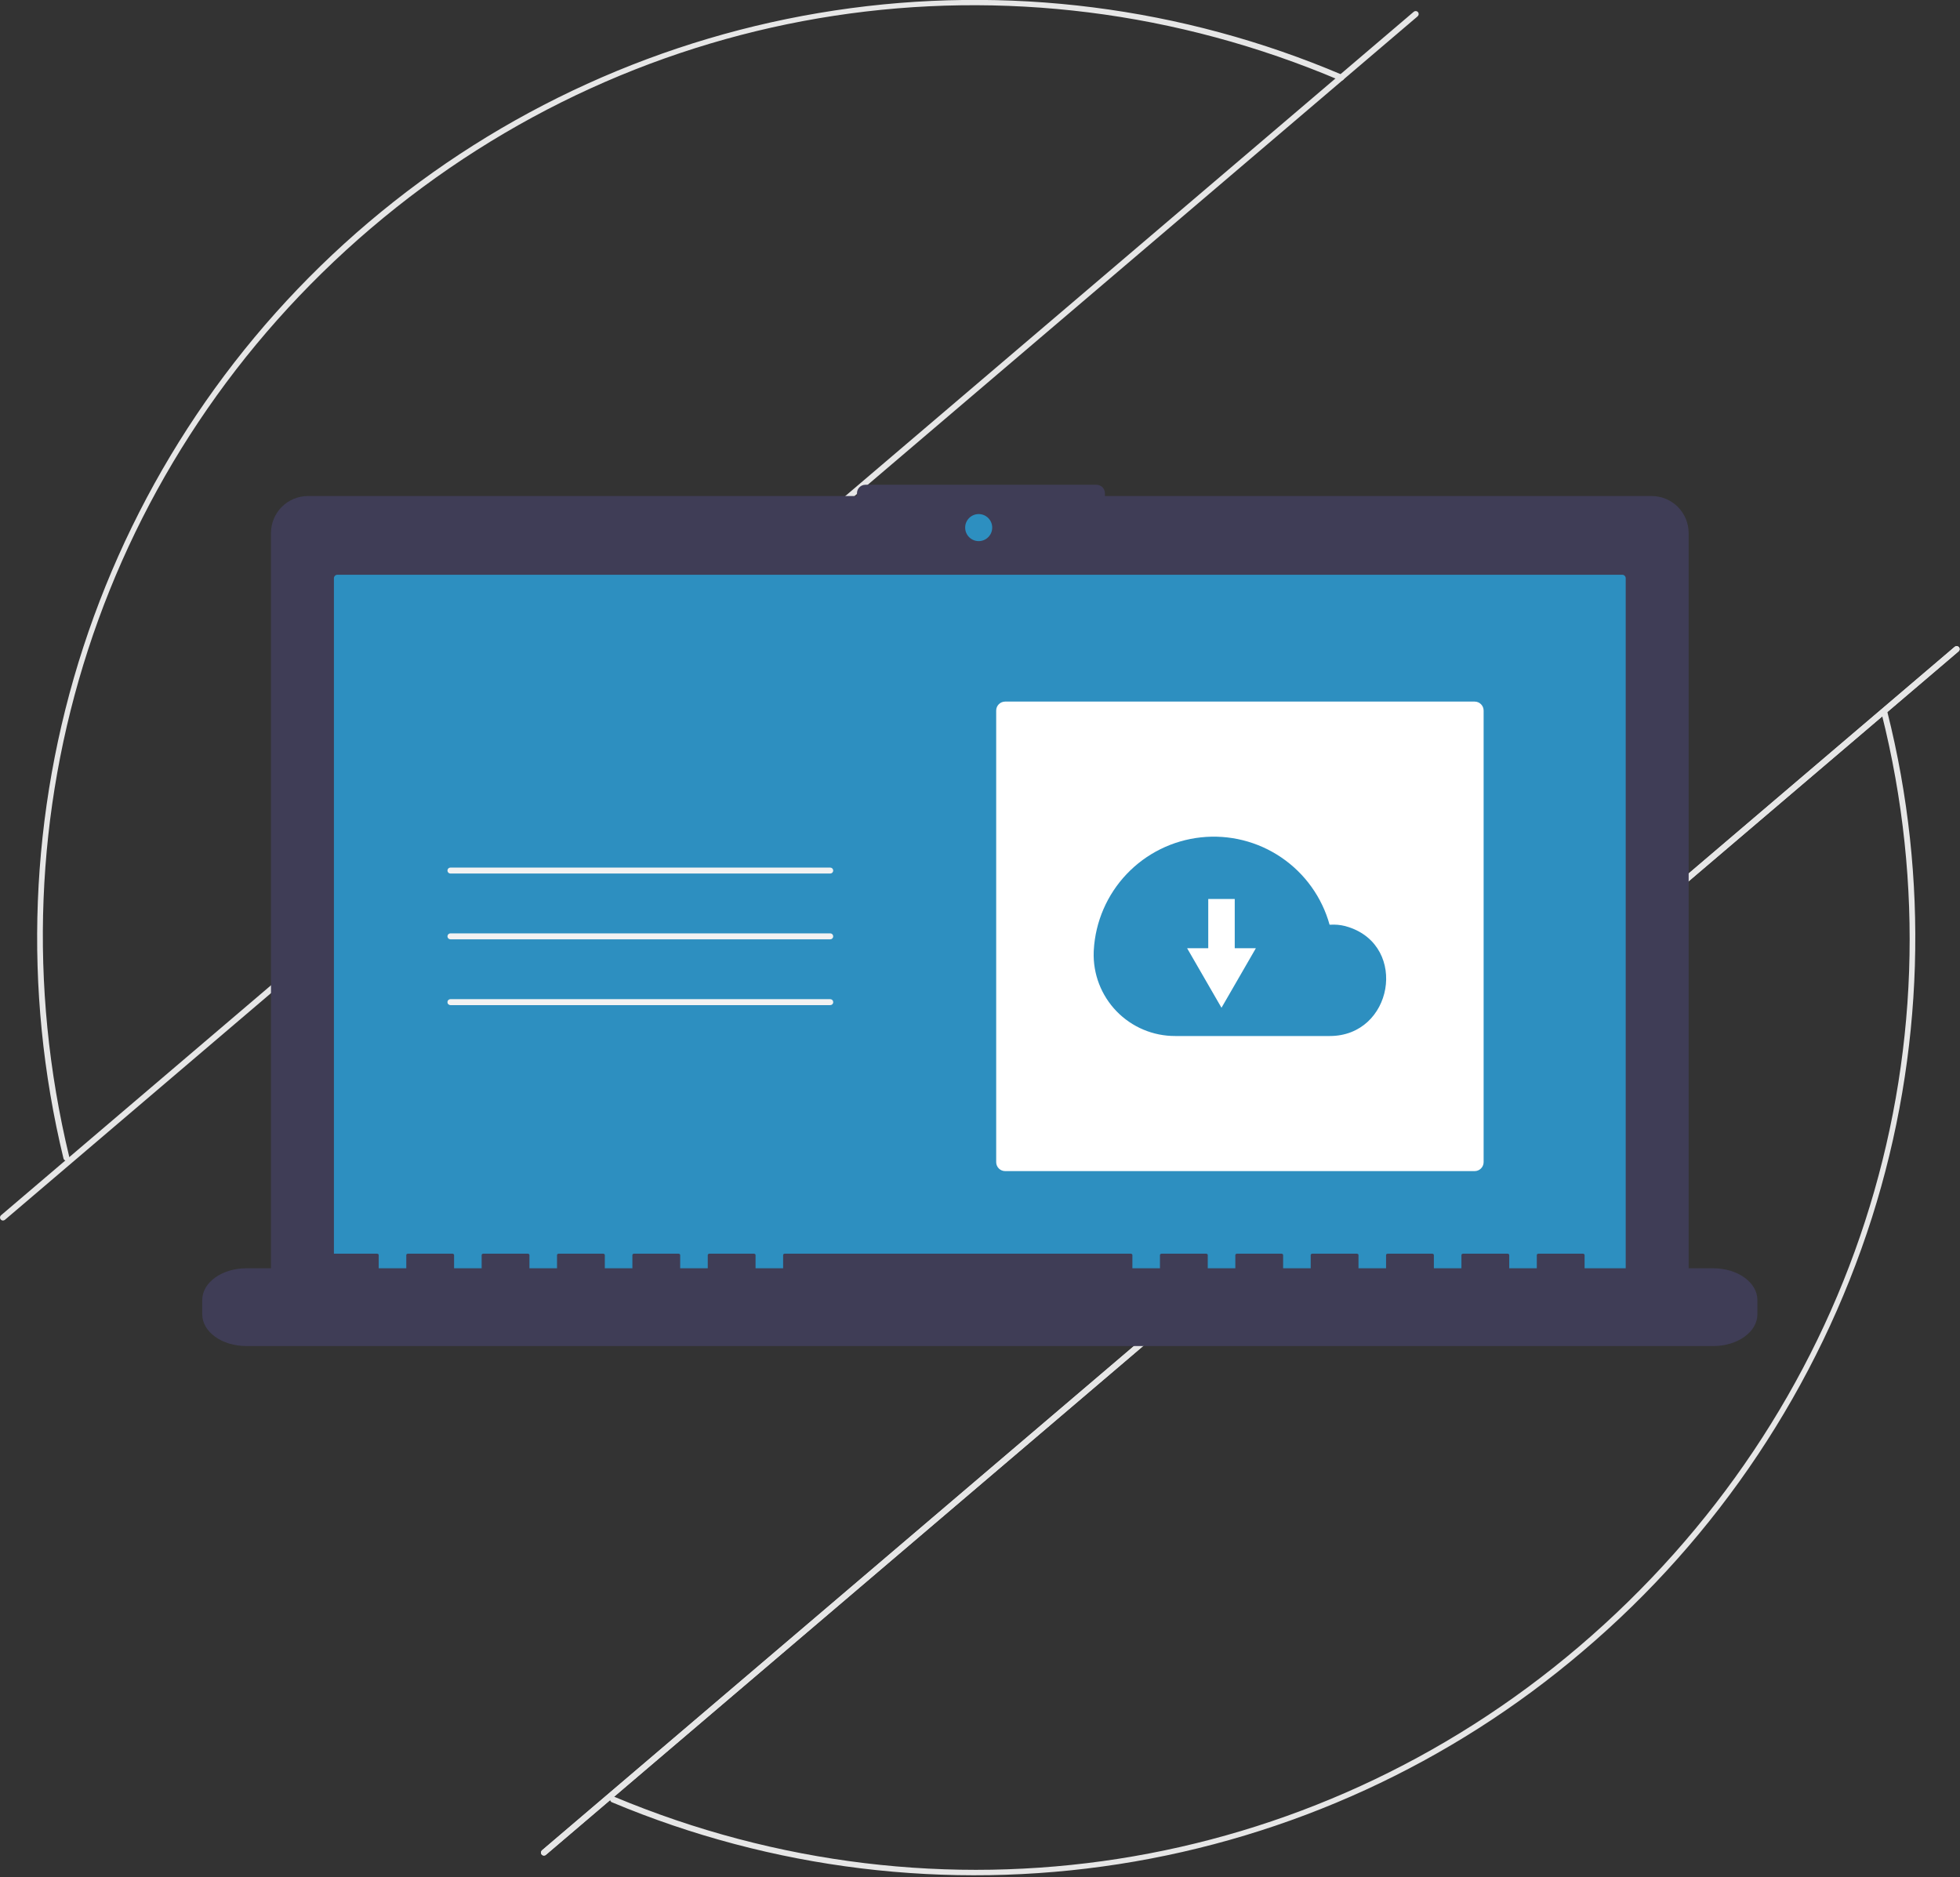 <svg width="734" height="703" viewBox="0 0 734 703" fill="none" xmlns="http://www.w3.org/2000/svg">
<rect x="0" y="0" width="734" height="703" fill="#333333" stroke="none"/>
<g clip-path="url(#clip0_24:283)">
<path d="M24.006 434.257C23.892 434.124 23.811 433.966 23.77 433.795C8.447 370.503 11.023 304.196 31.211 242.284C51.4 180.371 88.404 125.291 138.092 83.198C187.779 41.104 248.192 13.654 312.58 3.915C376.969 -5.824 442.797 2.532 502.71 28.049C502.846 28.107 502.968 28.19 503.071 28.295C503.174 28.4 503.256 28.524 503.311 28.661C503.366 28.797 503.393 28.943 503.392 29.09C503.391 29.237 503.36 29.382 503.303 29.518C503.245 29.653 503.162 29.776 503.057 29.879C502.952 29.982 502.828 30.063 502.691 30.118C502.555 30.173 502.409 30.201 502.262 30.199C502.115 30.198 501.969 30.168 501.834 30.11C379.257 -22.012 240.164 -0.77 138.837 85.547C38.128 171.337 -5.128 304.575 25.948 433.269C26.007 433.514 25.982 433.771 25.877 434C25.771 434.229 25.592 434.416 25.367 434.53C25.143 434.644 24.887 434.68 24.639 434.63C24.392 434.581 24.169 434.449 24.006 434.257V434.257Z" fill="#E6E6E6"/>
<path d="M228.727 674.583C228.563 674.391 228.469 674.15 228.459 673.898C228.45 673.646 228.525 673.399 228.674 673.195C228.823 672.992 229.036 672.844 229.278 672.777C229.521 672.709 229.78 672.726 230.012 672.823C352.129 723.965 490.552 702.441 591.262 616.649C693.543 529.521 736.977 395.588 704.616 267.118C704.58 266.975 704.573 266.827 704.594 266.681C704.615 266.536 704.665 266.396 704.741 266.27C704.816 266.144 704.916 266.033 705.034 265.946C705.152 265.858 705.286 265.794 705.429 265.759C705.572 265.723 705.72 265.715 705.865 265.737C706.011 265.758 706.151 265.808 706.277 265.884C706.403 265.959 706.513 266.059 706.601 266.177C706.689 266.295 706.752 266.429 706.788 266.572C722.493 328.999 720.501 394.567 701.037 455.926C680.885 519.16 643.347 575.448 592.715 618.354C543.276 660.491 483.117 688.084 418.93 698.065C354.742 708.046 289.044 700.023 229.146 674.889C228.984 674.821 228.841 674.716 228.727 674.583V674.583Z" fill="#E6E6E6"/>
<path d="M202.846 694.461C202.75 694.349 202.678 694.22 202.633 694.08C202.587 693.94 202.57 693.792 202.582 693.646C202.593 693.499 202.634 693.356 202.701 693.225C202.768 693.094 202.86 692.978 202.972 692.882L732.016 242.211C732.242 242.018 732.536 241.923 732.832 241.947C733.128 241.97 733.402 242.111 733.595 242.337C733.788 242.563 733.882 242.856 733.859 243.152C733.835 243.448 733.695 243.723 733.469 243.916L204.424 694.587C204.313 694.683 204.183 694.755 204.043 694.801C203.903 694.846 203.756 694.863 203.609 694.851C203.462 694.84 203.319 694.799 203.189 694.732C203.058 694.665 202.941 694.573 202.846 694.461Z" fill="#E6E6E6"/>
<path d="M0.267 456.654C0.172 456.542 0.1 456.413 0.054 456.273C0.009 456.133 -0.008 455.985 0.004 455.839C0.015 455.692 0.056 455.549 0.123 455.418C0.19 455.287 0.282 455.171 0.394 455.076L529.438 4.404C529.664 4.211 529.957 4.117 530.253 4.141C530.549 4.165 530.823 4.305 531.016 4.531C531.208 4.757 531.303 5.05 531.28 5.346C531.256 5.642 531.116 5.916 530.89 6.109L1.846 456.781C1.734 456.876 1.605 456.948 1.465 456.994C1.325 457.039 1.177 457.056 1.031 457.044C0.884 457.033 0.741 456.992 0.61 456.925C0.479 456.858 0.363 456.766 0.267 456.654V456.654Z" fill="#E6E6E6"/>
<path d="M202.846 694.461C202.75 694.349 202.678 694.22 202.633 694.08C202.587 693.94 202.57 693.792 202.582 693.646C202.593 693.499 202.634 693.356 202.701 693.225C202.768 693.094 202.86 692.978 202.972 692.882L732.016 242.211C732.242 242.018 732.536 241.923 732.832 241.947C733.128 241.97 733.402 242.111 733.595 242.337C733.788 242.563 733.882 242.856 733.859 243.152C733.835 243.448 733.695 243.723 733.469 243.916L204.424 694.587C204.313 694.683 204.183 694.755 204.043 694.801C203.903 694.846 203.756 694.863 203.609 694.851C203.462 694.84 203.319 694.799 203.189 694.732C203.058 694.665 202.941 694.573 202.846 694.461Z" fill="#E6E6E6"/>
<path d="M618.532 185.751H413.776V184.679C413.776 183.844 413.444 183.043 412.853 182.453C412.263 181.863 411.462 181.531 410.627 181.531H324.079C323.244 181.531 322.443 181.863 321.853 182.453C321.263 183.043 320.931 183.844 320.931 184.679V185.751H115.33C111.657 185.751 108.134 187.21 105.537 189.808C102.939 192.405 101.48 195.928 101.48 199.601V479.976C101.48 483.65 102.939 487.173 105.537 489.77C108.134 492.367 111.657 493.827 115.33 493.827H618.532C622.205 493.827 625.728 492.367 628.326 489.77C630.923 487.172 632.382 483.65 632.382 479.976V199.601C632.382 195.928 630.923 192.405 628.326 189.808C625.728 187.21 622.205 185.751 618.532 185.751V185.751Z" fill="#3F3D56"/>
<path d="M126.345 215.228C126.001 215.229 125.672 215.366 125.429 215.609C125.186 215.852 125.049 216.181 125.049 216.525V482.467C125.049 482.81 125.186 483.139 125.429 483.382C125.672 483.625 126.001 483.762 126.345 483.762H607.517C607.861 483.762 608.19 483.626 608.433 483.383C608.676 483.14 608.813 482.81 608.813 482.467V216.525C608.813 216.181 608.676 215.852 608.433 215.608C608.19 215.365 607.861 215.229 607.517 215.228H126.345Z" fill="#2D8FC0"/>
<path d="M366.509 202.632C369.306 202.632 371.573 200.365 371.573 197.568C371.573 194.771 369.306 192.504 366.509 192.504C363.712 192.504 361.445 194.771 361.445 197.568C361.445 200.365 363.712 202.632 366.509 202.632Z" fill="#2D8FC0"/>
<path d="M641.604 474.93H593.415V469.954C593.415 469.68 593.107 469.459 592.727 469.459H576.205C575.825 469.459 575.517 469.68 575.517 469.954V474.93H565.191V469.954C565.191 469.68 564.883 469.459 564.503 469.459H547.981C547.601 469.459 547.292 469.68 547.292 469.954V474.93H536.966V469.954C536.966 469.68 536.658 469.459 536.278 469.459H519.756C519.376 469.459 519.068 469.68 519.068 469.954V474.93H508.742V469.954C508.742 469.68 508.434 469.459 508.053 469.459H491.532C491.152 469.459 490.843 469.68 490.843 469.954V474.93H480.517V469.954C480.517 469.68 480.209 469.459 479.829 469.459H463.307C462.927 469.459 462.619 469.68 462.619 469.954V474.93H452.293V469.954C452.293 469.68 451.985 469.459 451.604 469.459H435.083C434.703 469.459 434.394 469.68 434.394 469.954V474.93H424.068V469.954C424.068 469.68 423.76 469.459 423.38 469.459H293.96C293.58 469.459 293.272 469.68 293.272 469.954V474.93H282.946V469.954C282.946 469.68 282.638 469.459 282.257 469.459H265.736C265.355 469.459 265.047 469.68 265.047 469.954V474.93H254.721V469.954C254.721 469.68 254.413 469.459 254.033 469.459H237.511C237.131 469.459 236.823 469.68 236.823 469.954V474.93H226.497V469.954C226.497 469.68 226.188 469.459 225.808 469.459H209.287C208.906 469.459 208.598 469.68 208.598 469.954V474.93H198.272V469.954C198.272 469.68 197.964 469.459 197.584 469.459H181.062C180.682 469.459 180.374 469.68 180.374 469.954V474.93H170.048V469.954C170.048 469.68 169.739 469.459 169.359 469.459H152.837C152.457 469.459 152.149 469.68 152.149 469.954V474.93H141.823V469.954C141.823 469.68 141.515 469.459 141.135 469.459H124.613C124.233 469.459 123.925 469.68 123.925 469.954V474.93H92.258C83.133 474.93 75.736 480.248 75.736 486.807V492.177C75.736 498.737 83.133 504.054 92.258 504.054H641.604C650.728 504.054 658.125 498.737 658.125 492.177V486.807C658.125 480.248 650.728 474.93 641.604 474.93Z" fill="#3F3D56"/>
<path d="M310.91 327.114H168.686C168.389 327.114 168.104 326.996 167.894 326.786C167.684 326.576 167.566 326.291 167.566 325.994C167.566 325.697 167.684 325.413 167.894 325.203C168.104 324.992 168.389 324.875 168.686 324.875H310.91C311.207 324.875 311.491 324.992 311.701 325.203C311.911 325.413 312.029 325.697 312.029 325.994C312.029 326.291 311.911 326.576 311.701 326.786C311.491 326.996 311.207 327.114 310.91 327.114Z" fill="#F2F2F2"/>
<path d="M310.91 351.751H168.686C168.389 351.751 168.104 351.633 167.894 351.423C167.684 351.213 167.566 350.929 167.566 350.632C167.566 350.335 167.684 350.05 167.894 349.84C168.104 349.63 168.389 349.512 168.686 349.512H310.91C311.207 349.512 311.491 349.63 311.701 349.84C311.911 350.05 312.029 350.335 312.029 350.632C312.029 350.929 311.911 351.213 311.701 351.423C311.491 351.633 311.207 351.751 310.91 351.751Z" fill="#F2F2F2"/>
<path d="M310.909 376.389H168.686C168.538 376.389 168.392 376.36 168.256 376.304C168.12 376.248 167.996 376.166 167.892 376.062C167.787 375.958 167.705 375.834 167.648 375.698C167.592 375.562 167.562 375.416 167.562 375.269C167.562 375.121 167.592 374.976 167.648 374.839C167.705 374.703 167.787 374.58 167.892 374.476C167.996 374.372 168.12 374.289 168.256 374.233C168.392 374.177 168.538 374.148 168.686 374.149H310.909C311.057 374.148 311.203 374.177 311.339 374.233C311.475 374.289 311.599 374.372 311.703 374.476C311.808 374.58 311.891 374.703 311.947 374.839C312.004 374.976 312.033 375.121 312.033 375.269C312.033 375.416 312.004 375.562 311.947 375.698C311.891 375.834 311.808 375.958 311.703 376.062C311.599 376.166 311.475 376.248 311.339 376.304C311.203 376.36 311.057 376.389 310.909 376.389Z" fill="#F2F2F2"/>
<path d="M552.242 262.722H376.422C374.566 262.722 373.062 264.226 373.062 266.081V435.182C373.062 437.037 374.566 438.542 376.422 438.542H552.242C554.097 438.542 555.601 437.037 555.601 435.182V266.081C555.601 264.226 554.097 262.722 552.242 262.722Z" fill="white"/>
<path d="M409.614 355.771C410.217 345.122 414.581 335.033 421.93 327.303C429.279 319.573 439.135 314.704 449.74 313.564C460.345 312.424 471.01 315.088 479.834 321.081C488.657 327.073 495.066 336.004 497.917 346.282C498.462 346.263 499.007 346.241 499.557 346.241C501.433 346.259 503.295 346.575 505.072 347.179C527.459 354.53 521.564 387.954 498.001 387.954H440.092C435.996 387.966 431.94 387.151 428.167 385.558C424.394 383.965 420.981 381.627 418.132 378.685C415.284 375.742 413.058 372.254 411.589 368.431C410.12 364.608 409.438 360.528 409.583 356.435C409.592 356.214 409.602 355.993 409.614 355.771Z" fill="#2D8FC0"/>
<path d="M462.397 355.07V336.649H452.478V355.07H444.559L450.998 366.224L457.438 377.377L463.877 366.224L470.316 355.07H462.397Z" fill="white"/>
</g>
<defs>
<clipPath id="clip0_24:283">
<rect width="733.862" height="702.195" fill="white"/>
</clipPath>
</defs>
</svg>
